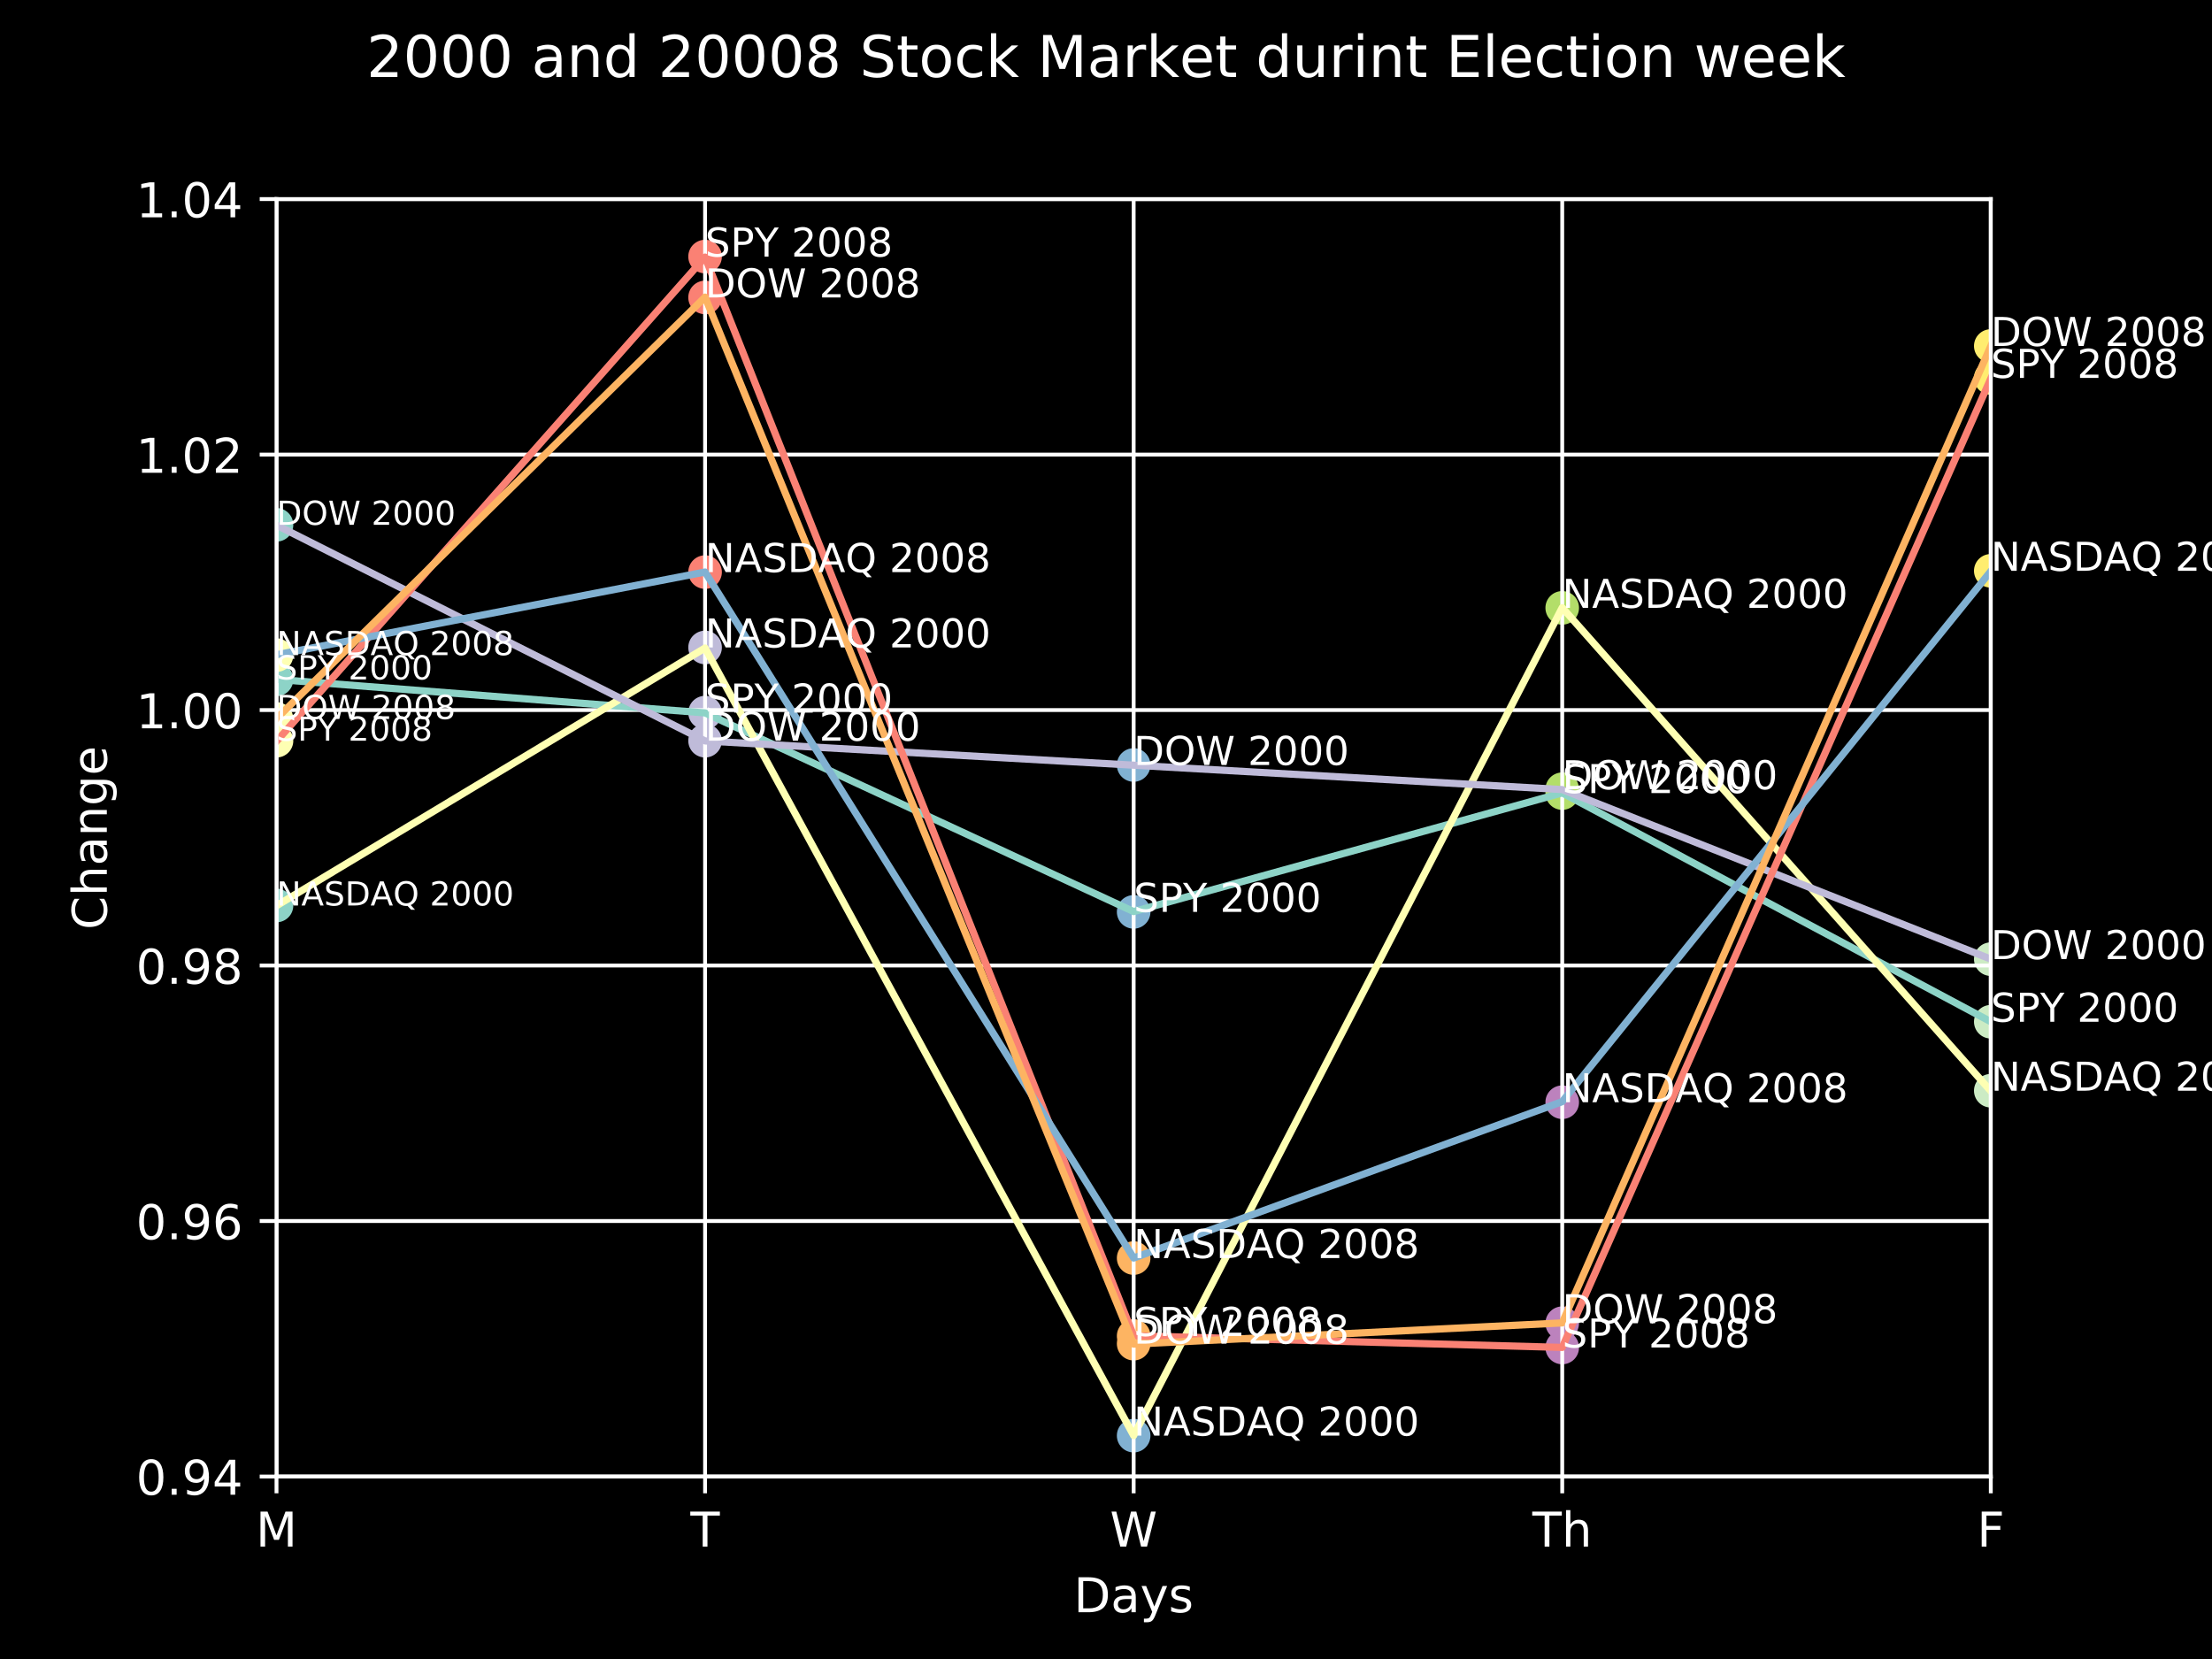 <?xml version="1.0" encoding="utf-8" standalone="no"?>
<!DOCTYPE svg PUBLIC "-//W3C//DTD SVG 1.1//EN"
  "http://www.w3.org/Graphics/SVG/1.1/DTD/svg11.dtd">
<!-- Created with matplotlib (https://matplotlib.org/) -->
<svg height="345.6pt" version="1.1" viewBox="0 0 460.8 345.6" width="460.8pt" xmlns="http://www.w3.org/2000/svg" xmlns:xlink="http://www.w3.org/1999/xlink">
 <defs>
  <style type="text/css">
*{stroke-linecap:butt;stroke-linejoin:round;}
  </style>
 </defs>
 <g id="figure_1">
  <g id="patch_1">
   <path d="M 0 345.6 
L 460.8 345.6 
L 460.8 0 
L 0 0 
z
"/>
  </g>
  <g id="axes_1">
   <g id="patch_2">
    <path d="M 57.6 307.584 
L 414.72 307.584 
L 414.72 41.472 
L 57.6 41.472 
z
"/>
   </g>
   <g id="PathCollection_1">
    <defs>
     <path d="M 0 3 
C 0.796 3 1.559 2.684 2.121 2.121 
C 2.684 1.559 3 0.796 3 0 
C 3 -0.796 2.684 -1.559 2.121 -2.121 
C 1.559 -2.684 0.796 -3 0 -3 
C -0.796 -3 -1.559 -2.684 -2.121 -2.121 
C -2.684 -1.559 -3 -0.796 -3 0 
C -3 0.796 -2.684 1.559 -2.121 2.121 
C -1.559 2.684 -0.796 3 0 3 
z
" id="m9150bde262" style="stroke:#8dd3c7;"/>
    </defs>
    <g clip-path="url(#p2332b9693e)">
     <use style="fill:#8dd3c7;stroke:#8dd3c7;" x="57.6" xlink:href="#m9150bde262" y="141.53"/>
     <use style="fill:#8dd3c7;stroke:#8dd3c7;" x="57.6" xlink:href="#m9150bde262" y="188.632"/>
     <use style="fill:#8dd3c7;stroke:#8dd3c7;" x="57.6" xlink:href="#m9150bde262" y="109.331"/>
    </g>
   </g>
   <g id="PathCollection_2">
    <defs>
     <path d="M 0 3 
C 0.796 3 1.559 2.684 2.121 2.121 
C 2.684 1.559 3 0.796 3 0 
C 3 -0.796 2.684 -1.559 2.121 -2.121 
C 1.559 -2.684 0.796 -3 0 -3 
C -0.796 -3 -1.559 -2.684 -2.121 -2.121 
C -2.684 -1.559 -3 -0.796 -3 0 
C -3 0.796 -2.684 1.559 -2.121 2.121 
C -1.559 2.684 -0.796 3 0 3 
z
" id="m319f3bb91d" style="stroke:#feffb3;"/>
    </defs>
    <g clip-path="url(#p2332b9693e)">
     <use style="fill:#feffb3;stroke:#feffb3;" x="57.6" xlink:href="#m319f3bb91d" y="154.303"/>
     <use style="fill:#feffb3;stroke:#feffb3;" x="57.6" xlink:href="#m319f3bb91d" y="136.474"/>
     <use style="fill:#feffb3;stroke:#feffb3;" x="57.6" xlink:href="#m319f3bb91d" y="149.78"/>
    </g>
   </g>
   <g id="PathCollection_3">
    <defs>
     <path d="M 0 3 
C 0.796 3 1.559 2.684 2.121 2.121 
C 2.684 1.559 3 0.796 3 0 
C 3 -0.796 2.684 -1.559 2.121 -2.121 
C 1.559 -2.684 0.796 -3 0 -3 
C -0.796 -3 -1.559 -2.684 -2.121 -2.121 
C -2.684 -1.559 -3 -0.796 -3 0 
C -3 0.796 -2.684 1.559 -2.121 2.121 
C -1.559 2.684 -0.796 3 0 3 
z
" id="mdd77538ac6" style="stroke:#bfbbd9;"/>
    </defs>
    <g clip-path="url(#p2332b9693e)">
     <use style="fill:#bfbbd9;stroke:#bfbbd9;" x="146.88" xlink:href="#mdd77538ac6" y="148.449"/>
     <use style="fill:#bfbbd9;stroke:#bfbbd9;" x="146.88" xlink:href="#mdd77538ac6" y="134.877"/>
     <use style="fill:#bfbbd9;stroke:#bfbbd9;" x="146.88" xlink:href="#mdd77538ac6" y="154.303"/>
    </g>
   </g>
   <g id="PathCollection_4">
    <defs>
     <path d="M 0 3 
C 0.796 3 1.559 2.684 2.121 2.121 
C 2.684 1.559 3 0.796 3 0 
C 3 -0.796 2.684 -1.559 2.121 -2.121 
C 1.559 -2.684 0.796 -3 0 -3 
C -0.796 -3 -1.559 -2.684 -2.121 -2.121 
C -2.684 -1.559 -3 -0.796 -3 0 
C -3 0.796 -2.684 1.559 -2.121 2.121 
C -1.559 2.684 -0.796 3 0 3 
z
" id="m942984a0ee" style="stroke:#fa8174;"/>
    </defs>
    <g clip-path="url(#p2332b9693e)">
     <use style="fill:#fa8174;stroke:#fa8174;" x="146.88" xlink:href="#m942984a0ee" y="53.447"/>
     <use style="fill:#fa8174;stroke:#fa8174;" x="146.88" xlink:href="#m942984a0ee" y="119.177"/>
     <use style="fill:#fa8174;stroke:#fa8174;" x="146.88" xlink:href="#m942984a0ee" y="61.963"/>
    </g>
   </g>
   <g id="PathCollection_5">
    <defs>
     <path d="M 0 3 
C 0.796 3 1.559 2.684 2.121 2.121 
C 2.684 1.559 3 0.796 3 0 
C 3 -0.796 2.684 -1.559 2.121 -2.121 
C 1.559 -2.684 0.796 -3 0 -3 
C -0.796 -3 -1.559 -2.684 -2.121 -2.121 
C -2.684 -1.559 -3 -0.796 -3 0 
C -3 0.796 -2.684 1.559 -2.121 2.121 
C -1.559 2.684 -0.796 3 0 3 
z
" id="mbc5606cde0" style="stroke:#81b1d2;"/>
    </defs>
    <g clip-path="url(#p2332b9693e)">
     <use style="fill:#81b1d2;stroke:#81b1d2;" x="236.16" xlink:href="#mbc5606cde0" y="189.962"/>
     <use style="fill:#81b1d2;stroke:#81b1d2;" x="236.16" xlink:href="#mbc5606cde0" y="299.068"/>
     <use style="fill:#81b1d2;stroke:#81b1d2;" x="236.16" xlink:href="#mbc5606cde0" y="159.36"/>
    </g>
   </g>
   <g id="PathCollection_6">
    <defs>
     <path d="M 0 3 
C 0.796 3 1.559 2.684 2.121 2.121 
C 2.684 1.559 3 0.796 3 0 
C 3 -0.796 2.684 -1.559 2.121 -2.121 
C 1.559 -2.684 0.796 -3 0 -3 
C -0.796 -3 -1.559 -2.684 -2.121 -2.121 
C -2.684 -1.559 -3 -0.796 -3 0 
C -3 0.796 -2.684 1.559 -2.121 2.121 
C -1.559 2.684 -0.796 3 0 3 
z
" id="mfad8f09448" style="stroke:#fdb462;"/>
    </defs>
    <g clip-path="url(#p2332b9693e)">
     <use style="fill:#fdb462;stroke:#fdb462;" x="236.16" xlink:href="#mfad8f09448" y="278.312"/>
     <use style="fill:#fdb462;stroke:#fdb462;" x="236.16" xlink:href="#mfad8f09448" y="262.079"/>
     <use style="fill:#fdb462;stroke:#fdb462;" x="236.16" xlink:href="#mfad8f09448" y="279.908"/>
    </g>
   </g>
   <g id="PathCollection_7">
    <defs>
     <path d="M 0 3 
C 0.796 3 1.559 2.684 2.121 2.121 
C 2.684 1.559 3 0.796 3 0 
C 3 -0.796 2.684 -1.559 2.121 -2.121 
C 1.559 -2.684 0.796 -3 0 -3 
C -0.796 -3 -1.559 -2.684 -2.121 -2.121 
C -2.684 -1.559 -3 -0.796 -3 0 
C -3 0.796 -2.684 1.559 -2.121 2.121 
C -1.559 2.684 -0.796 3 0 3 
z
" id="m24d91d99cc" style="stroke:#b3de69;"/>
    </defs>
    <g clip-path="url(#p2332b9693e)">
     <use style="fill:#b3de69;stroke:#b3de69;" x="325.44" xlink:href="#m24d91d99cc" y="165.214"/>
     <use style="fill:#b3de69;stroke:#b3de69;" x="325.44" xlink:href="#m24d91d99cc" y="126.628"/>
     <use style="fill:#b3de69;stroke:#b3de69;" x="325.44" xlink:href="#m24d91d99cc" y="164.416"/>
    </g>
   </g>
   <g id="PathCollection_8">
    <defs>
     <path d="M 0 3 
C 0.796 3 1.559 2.684 2.121 2.121 
C 2.684 1.559 3 0.796 3 0 
C 3 -0.796 2.684 -1.559 2.121 -2.121 
C 1.559 -2.684 0.796 -3 0 -3 
C -0.796 -3 -1.559 -2.684 -2.121 -2.121 
C -2.684 -1.559 -3 -0.796 -3 0 
C -3 0.796 -2.684 1.559 -2.121 2.121 
C -1.559 2.684 -0.796 3 0 3 
z
" id="me3959edfc6" style="stroke:#bc82bd;"/>
    </defs>
    <g clip-path="url(#p2332b9693e)">
     <use style="fill:#bc82bd;stroke:#bc82bd;" x="325.44" xlink:href="#me3959edfc6" y="280.707"/>
     <use style="fill:#bc82bd;stroke:#bc82bd;" x="325.44" xlink:href="#me3959edfc6" y="229.613"/>
     <use style="fill:#bc82bd;stroke:#bc82bd;" x="325.44" xlink:href="#me3959edfc6" y="275.651"/>
    </g>
   </g>
   <g id="PathCollection_9">
    <defs>
     <path d="M 0 3 
C 0.796 3 1.559 2.684 2.121 2.121 
C 2.684 1.559 3 0.796 3 0 
C 3 -0.796 2.684 -1.559 2.121 -2.121 
C 1.559 -2.684 0.796 -3 0 -3 
C -0.796 -3 -1.559 -2.684 -2.121 -2.121 
C -2.684 -1.559 -3 -0.796 -3 0 
C -3 0.796 -2.684 1.559 -2.121 2.121 
C -1.559 2.684 -0.796 3 0 3 
z
" id="m81baf96f21" style="stroke:#ccebc4;"/>
    </defs>
    <g clip-path="url(#p2332b9693e)">
     <use style="fill:#ccebc4;stroke:#ccebc4;" x="414.72" xlink:href="#m81baf96f21" y="212.848"/>
     <use style="fill:#ccebc4;stroke:#ccebc4;" x="414.72" xlink:href="#m81baf96f21" y="227.218"/>
     <use style="fill:#ccebc4;stroke:#ccebc4;" x="414.72" xlink:href="#m81baf96f21" y="199.809"/>
    </g>
   </g>
   <g id="PathCollection_10">
    <defs>
     <path d="M 0 3 
C 0.796 3 1.559 2.684 2.121 2.121 
C 2.684 1.559 3 0.796 3 0 
C 3 -0.796 2.684 -1.559 2.121 -2.121 
C 1.559 -2.684 0.796 -3 0 -3 
C -0.796 -3 -1.559 -2.684 -2.121 -2.121 
C -2.684 -1.559 -3 -0.796 -3 0 
C -3 0.796 -2.684 1.559 -2.121 2.121 
C -1.559 2.684 -0.796 3 0 3 
z
" id="mcd83ae7dd7" style="stroke:#ffed6f;"/>
    </defs>
    <g clip-path="url(#p2332b9693e)">
     <use style="fill:#ffed6f;stroke:#ffed6f;" x="414.72" xlink:href="#mcd83ae7dd7" y="78.728"/>
     <use style="fill:#ffed6f;stroke:#ffed6f;" x="414.72" xlink:href="#mcd83ae7dd7" y="118.911"/>
     <use style="fill:#ffed6f;stroke:#ffed6f;" x="414.72" xlink:href="#mcd83ae7dd7" y="72.075"/>
    </g>
   </g>
   <g id="matplotlib.axis_1">
    <g id="xtick_1">
     <g id="line2d_1">
      <path clip-path="url(#p2332b9693e)" d="M 57.6 307.584 
L 57.6 41.472 
" style="fill:none;stroke:#ffffff;stroke-linecap:square;stroke-width:0.8;"/>
     </g>
     <g id="line2d_2">
      <defs>
       <path d="M 0 0 
L 0 3.5 
" id="m62880d1b5e" style="stroke:#ffffff;stroke-width:0.8;"/>
      </defs>
      <g>
       <use style="fill:#ffffff;stroke:#ffffff;stroke-width:0.8;" x="57.6" xlink:href="#m62880d1b5e" y="307.584"/>
      </g>
     </g>
     <g id="text_1">
      <!-- M -->
      <defs>
       <path d="M 9.812 72.906 
L 24.516 72.906 
L 43.109 23.297 
L 61.812 72.906 
L 76.516 72.906 
L 76.516 0 
L 66.891 0 
L 66.891 64.016 
L 48.094 14.016 
L 38.188 14.016 
L 19.391 64.016 
L 19.391 0 
L 9.812 0 
z
" id="DejaVuSans-77"/>
      </defs>
      <g style="fill:#ffffff;" transform="translate(53.286 322.182)scale(0.1 -0.1)">
       <use xlink:href="#DejaVuSans-77"/>
      </g>
     </g>
    </g>
    <g id="xtick_2">
     <g id="line2d_3">
      <path clip-path="url(#p2332b9693e)" d="M 146.88 307.584 
L 146.88 41.472 
" style="fill:none;stroke:#ffffff;stroke-linecap:square;stroke-width:0.8;"/>
     </g>
     <g id="line2d_4">
      <g>
       <use style="fill:#ffffff;stroke:#ffffff;stroke-width:0.8;" x="146.88" xlink:href="#m62880d1b5e" y="307.584"/>
      </g>
     </g>
     <g id="text_2">
      <!-- T -->
      <defs>
       <path d="M -0.297 72.906 
L 61.375 72.906 
L 61.375 64.594 
L 35.5 64.594 
L 35.5 0 
L 25.594 0 
L 25.594 64.594 
L -0.297 64.594 
z
" id="DejaVuSans-84"/>
      </defs>
      <g style="fill:#ffffff;" transform="translate(143.826 322.182)scale(0.1 -0.1)">
       <use xlink:href="#DejaVuSans-84"/>
      </g>
     </g>
    </g>
    <g id="xtick_3">
     <g id="line2d_5">
      <path clip-path="url(#p2332b9693e)" d="M 236.16 307.584 
L 236.16 41.472 
" style="fill:none;stroke:#ffffff;stroke-linecap:square;stroke-width:0.8;"/>
     </g>
     <g id="line2d_6">
      <g>
       <use style="fill:#ffffff;stroke:#ffffff;stroke-width:0.8;" x="236.16" xlink:href="#m62880d1b5e" y="307.584"/>
      </g>
     </g>
     <g id="text_3">
      <!-- W -->
      <defs>
       <path d="M 3.328 72.906 
L 13.281 72.906 
L 28.609 11.281 
L 43.891 72.906 
L 54.984 72.906 
L 70.312 11.281 
L 85.594 72.906 
L 95.609 72.906 
L 77.297 0 
L 64.891 0 
L 49.516 63.281 
L 33.984 0 
L 21.578 0 
z
" id="DejaVuSans-87"/>
      </defs>
      <g style="fill:#ffffff;" transform="translate(231.216 322.182)scale(0.1 -0.1)">
       <use xlink:href="#DejaVuSans-87"/>
      </g>
     </g>
    </g>
    <g id="xtick_4">
     <g id="line2d_7">
      <path clip-path="url(#p2332b9693e)" d="M 325.44 307.584 
L 325.44 41.472 
" style="fill:none;stroke:#ffffff;stroke-linecap:square;stroke-width:0.8;"/>
     </g>
     <g id="line2d_8">
      <g>
       <use style="fill:#ffffff;stroke:#ffffff;stroke-width:0.8;" x="325.44" xlink:href="#m62880d1b5e" y="307.584"/>
      </g>
     </g>
     <g id="text_4">
      <!-- Th -->
      <defs>
       <path d="M 54.891 33.016 
L 54.891 0 
L 45.906 0 
L 45.906 32.719 
Q 45.906 40.484 42.875 44.328 
Q 39.844 48.188 33.797 48.188 
Q 26.516 48.188 22.312 43.547 
Q 18.109 38.922 18.109 30.906 
L 18.109 0 
L 9.078 0 
L 9.078 75.984 
L 18.109 75.984 
L 18.109 46.188 
Q 21.344 51.125 25.703 53.562 
Q 30.078 56 35.797 56 
Q 45.219 56 50.047 50.172 
Q 54.891 44.344 54.891 33.016 
z
" id="DejaVuSans-104"/>
      </defs>
      <g style="fill:#ffffff;" transform="translate(319.217 322.182)scale(0.1 -0.1)">
       <use xlink:href="#DejaVuSans-84"/>
       <use x="61.084" xlink:href="#DejaVuSans-104"/>
      </g>
     </g>
    </g>
    <g id="xtick_5">
     <g id="line2d_9">
      <path clip-path="url(#p2332b9693e)" d="M 414.72 307.584 
L 414.72 41.472 
" style="fill:none;stroke:#ffffff;stroke-linecap:square;stroke-width:0.8;"/>
     </g>
     <g id="line2d_10">
      <g>
       <use style="fill:#ffffff;stroke:#ffffff;stroke-width:0.8;" x="414.72" xlink:href="#m62880d1b5e" y="307.584"/>
      </g>
     </g>
     <g id="text_5">
      <!-- F -->
      <defs>
       <path d="M 9.812 72.906 
L 51.703 72.906 
L 51.703 64.594 
L 19.672 64.594 
L 19.672 43.109 
L 48.578 43.109 
L 48.578 34.812 
L 19.672 34.812 
L 19.672 0 
L 9.812 0 
z
" id="DejaVuSans-70"/>
      </defs>
      <g style="fill:#ffffff;" transform="translate(411.844 322.182)scale(0.1 -0.1)">
       <use xlink:href="#DejaVuSans-70"/>
      </g>
     </g>
    </g>
    <g id="text_6">
     <!-- Days -->
     <defs>
      <path d="M 19.672 64.797 
L 19.672 8.109 
L 31.594 8.109 
Q 46.688 8.109 53.688 14.938 
Q 60.688 21.781 60.688 36.531 
Q 60.688 51.172 53.688 57.984 
Q 46.688 64.797 31.594 64.797 
z
M 9.812 72.906 
L 30.078 72.906 
Q 51.266 72.906 61.172 64.094 
Q 71.094 55.281 71.094 36.531 
Q 71.094 17.672 61.125 8.828 
Q 51.172 0 30.078 0 
L 9.812 0 
z
" id="DejaVuSans-68"/>
      <path d="M 34.281 27.484 
Q 23.391 27.484 19.188 25 
Q 14.984 22.516 14.984 16.5 
Q 14.984 11.719 18.141 8.906 
Q 21.297 6.109 26.703 6.109 
Q 34.188 6.109 38.703 11.406 
Q 43.219 16.703 43.219 25.484 
L 43.219 27.484 
z
M 52.203 31.203 
L 52.203 0 
L 43.219 0 
L 43.219 8.297 
Q 40.141 3.328 35.547 0.953 
Q 30.953 -1.422 24.312 -1.422 
Q 15.922 -1.422 10.953 3.297 
Q 6 8.016 6 15.922 
Q 6 25.141 12.172 29.828 
Q 18.359 34.516 30.609 34.516 
L 43.219 34.516 
L 43.219 35.406 
Q 43.219 41.609 39.141 45 
Q 35.062 48.391 27.688 48.391 
Q 23 48.391 18.547 47.266 
Q 14.109 46.141 10.016 43.891 
L 10.016 52.203 
Q 14.938 54.109 19.578 55.047 
Q 24.219 56 28.609 56 
Q 40.484 56 46.344 49.844 
Q 52.203 43.703 52.203 31.203 
z
" id="DejaVuSans-97"/>
      <path d="M 32.172 -5.078 
Q 28.375 -14.844 24.75 -17.812 
Q 21.141 -20.797 15.094 -20.797 
L 7.906 -20.797 
L 7.906 -13.281 
L 13.188 -13.281 
Q 16.891 -13.281 18.938 -11.516 
Q 21 -9.766 23.484 -3.219 
L 25.094 0.875 
L 2.984 54.688 
L 12.5 54.688 
L 29.594 11.922 
L 46.688 54.688 
L 56.203 54.688 
z
" id="DejaVuSans-121"/>
      <path d="M 44.281 53.078 
L 44.281 44.578 
Q 40.484 46.531 36.375 47.5 
Q 32.281 48.484 27.875 48.484 
Q 21.188 48.484 17.844 46.438 
Q 14.5 44.391 14.5 40.281 
Q 14.5 37.156 16.891 35.375 
Q 19.281 33.594 26.516 31.984 
L 29.594 31.297 
Q 39.156 29.25 43.188 25.516 
Q 47.219 21.781 47.219 15.094 
Q 47.219 7.469 41.188 3.016 
Q 35.156 -1.422 24.609 -1.422 
Q 20.219 -1.422 15.453 -0.562 
Q 10.688 0.297 5.422 2 
L 5.422 11.281 
Q 10.406 8.688 15.234 7.391 
Q 20.062 6.109 24.812 6.109 
Q 31.156 6.109 34.562 8.281 
Q 37.984 10.453 37.984 14.406 
Q 37.984 18.062 35.516 20.016 
Q 33.062 21.969 24.703 23.781 
L 21.578 24.516 
Q 13.234 26.266 9.516 29.906 
Q 5.812 33.547 5.812 39.891 
Q 5.812 47.609 11.281 51.797 
Q 16.75 56 26.812 56 
Q 31.781 56 36.172 55.266 
Q 40.578 54.547 44.281 53.078 
z
" id="DejaVuSans-115"/>
     </defs>
     <g style="fill:#ffffff;" transform="translate(223.682 335.861)scale(0.1 -0.1)">
      <use xlink:href="#DejaVuSans-68"/>
      <use x="77.002" xlink:href="#DejaVuSans-97"/>
      <use x="138.281" xlink:href="#DejaVuSans-121"/>
      <use x="197.461" xlink:href="#DejaVuSans-115"/>
     </g>
    </g>
   </g>
   <g id="matplotlib.axis_2">
    <g id="ytick_1">
     <g id="line2d_11">
      <path clip-path="url(#p2332b9693e)" d="M 57.6 307.584 
L 414.72 307.584 
" style="fill:none;stroke:#ffffff;stroke-linecap:square;stroke-width:0.8;"/>
     </g>
     <g id="line2d_12">
      <defs>
       <path d="M 0 0 
L -3.5 0 
" id="m322d0d73d4" style="stroke:#ffffff;stroke-width:0.8;"/>
      </defs>
      <g>
       <use style="fill:#ffffff;stroke:#ffffff;stroke-width:0.8;" x="57.6" xlink:href="#m322d0d73d4" y="307.584"/>
      </g>
     </g>
     <g id="text_7">
      <!-- 0.94 -->
      <defs>
       <path d="M 31.781 66.406 
Q 24.172 66.406 20.328 58.906 
Q 16.5 51.422 16.5 36.375 
Q 16.5 21.391 20.328 13.891 
Q 24.172 6.391 31.781 6.391 
Q 39.453 6.391 43.281 13.891 
Q 47.125 21.391 47.125 36.375 
Q 47.125 51.422 43.281 58.906 
Q 39.453 66.406 31.781 66.406 
z
M 31.781 74.219 
Q 44.047 74.219 50.516 64.516 
Q 56.984 54.828 56.984 36.375 
Q 56.984 17.969 50.516 8.266 
Q 44.047 -1.422 31.781 -1.422 
Q 19.531 -1.422 13.062 8.266 
Q 6.594 17.969 6.594 36.375 
Q 6.594 54.828 13.062 64.516 
Q 19.531 74.219 31.781 74.219 
z
" id="DejaVuSans-48"/>
       <path d="M 10.688 12.406 
L 21 12.406 
L 21 0 
L 10.688 0 
z
" id="DejaVuSans-46"/>
       <path d="M 10.984 1.516 
L 10.984 10.5 
Q 14.703 8.734 18.5 7.812 
Q 22.312 6.891 25.984 6.891 
Q 35.75 6.891 40.891 13.453 
Q 46.047 20.016 46.781 33.406 
Q 43.953 29.203 39.594 26.953 
Q 35.25 24.703 29.984 24.703 
Q 19.047 24.703 12.672 31.312 
Q 6.297 37.938 6.297 49.422 
Q 6.297 60.641 12.938 67.422 
Q 19.578 74.219 30.609 74.219 
Q 43.266 74.219 49.922 64.516 
Q 56.594 54.828 56.594 36.375 
Q 56.594 19.141 48.406 8.859 
Q 40.234 -1.422 26.422 -1.422 
Q 22.703 -1.422 18.891 -0.688 
Q 15.094 0.047 10.984 1.516 
z
M 30.609 32.422 
Q 37.25 32.422 41.125 36.953 
Q 45.016 41.5 45.016 49.422 
Q 45.016 57.281 41.125 61.844 
Q 37.25 66.406 30.609 66.406 
Q 23.969 66.406 20.094 61.844 
Q 16.219 57.281 16.219 49.422 
Q 16.219 41.5 20.094 36.953 
Q 23.969 32.422 30.609 32.422 
z
" id="DejaVuSans-57"/>
       <path d="M 37.797 64.312 
L 12.891 25.391 
L 37.797 25.391 
z
M 35.203 72.906 
L 47.609 72.906 
L 47.609 25.391 
L 58.016 25.391 
L 58.016 17.188 
L 47.609 17.188 
L 47.609 0 
L 37.797 0 
L 37.797 17.188 
L 4.891 17.188 
L 4.891 26.703 
z
" id="DejaVuSans-52"/>
      </defs>
      <g style="fill:#ffffff;" transform="translate(28.334 311.383)scale(0.1 -0.1)">
       <use xlink:href="#DejaVuSans-48"/>
       <use x="63.623" xlink:href="#DejaVuSans-46"/>
       <use x="95.41" xlink:href="#DejaVuSans-57"/>
       <use x="159.033" xlink:href="#DejaVuSans-52"/>
      </g>
     </g>
    </g>
    <g id="ytick_2">
     <g id="line2d_13">
      <path clip-path="url(#p2332b9693e)" d="M 57.6 254.362 
L 414.72 254.362 
" style="fill:none;stroke:#ffffff;stroke-linecap:square;stroke-width:0.8;"/>
     </g>
     <g id="line2d_14">
      <g>
       <use style="fill:#ffffff;stroke:#ffffff;stroke-width:0.8;" x="57.6" xlink:href="#m322d0d73d4" y="254.362"/>
      </g>
     </g>
     <g id="text_8">
      <!-- 0.96 -->
      <defs>
       <path d="M 33.016 40.375 
Q 26.375 40.375 22.484 35.828 
Q 18.609 31.297 18.609 23.391 
Q 18.609 15.531 22.484 10.953 
Q 26.375 6.391 33.016 6.391 
Q 39.656 6.391 43.531 10.953 
Q 47.406 15.531 47.406 23.391 
Q 47.406 31.297 43.531 35.828 
Q 39.656 40.375 33.016 40.375 
z
M 52.594 71.297 
L 52.594 62.312 
Q 48.875 64.062 45.094 64.984 
Q 41.312 65.922 37.594 65.922 
Q 27.828 65.922 22.672 59.328 
Q 17.531 52.734 16.797 39.406 
Q 19.672 43.656 24.016 45.922 
Q 28.375 48.188 33.594 48.188 
Q 44.578 48.188 50.953 41.516 
Q 57.328 34.859 57.328 23.391 
Q 57.328 12.156 50.688 5.359 
Q 44.047 -1.422 33.016 -1.422 
Q 20.359 -1.422 13.672 8.266 
Q 6.984 17.969 6.984 36.375 
Q 6.984 53.656 15.188 63.938 
Q 23.391 74.219 37.203 74.219 
Q 40.922 74.219 44.703 73.484 
Q 48.484 72.75 52.594 71.297 
z
" id="DejaVuSans-54"/>
      </defs>
      <g style="fill:#ffffff;" transform="translate(28.334 258.161)scale(0.1 -0.1)">
       <use xlink:href="#DejaVuSans-48"/>
       <use x="63.623" xlink:href="#DejaVuSans-46"/>
       <use x="95.41" xlink:href="#DejaVuSans-57"/>
       <use x="159.033" xlink:href="#DejaVuSans-54"/>
      </g>
     </g>
    </g>
    <g id="ytick_3">
     <g id="line2d_15">
      <path clip-path="url(#p2332b9693e)" d="M 57.6 201.139 
L 414.72 201.139 
" style="fill:none;stroke:#ffffff;stroke-linecap:square;stroke-width:0.8;"/>
     </g>
     <g id="line2d_16">
      <g>
       <use style="fill:#ffffff;stroke:#ffffff;stroke-width:0.8;" x="57.6" xlink:href="#m322d0d73d4" y="201.139"/>
      </g>
     </g>
     <g id="text_9">
      <!-- 0.98 -->
      <defs>
       <path d="M 31.781 34.625 
Q 24.75 34.625 20.719 30.859 
Q 16.703 27.094 16.703 20.516 
Q 16.703 13.922 20.719 10.156 
Q 24.75 6.391 31.781 6.391 
Q 38.812 6.391 42.859 10.172 
Q 46.922 13.969 46.922 20.516 
Q 46.922 27.094 42.891 30.859 
Q 38.875 34.625 31.781 34.625 
z
M 21.922 38.812 
Q 15.578 40.375 12.031 44.719 
Q 8.5 49.078 8.5 55.328 
Q 8.5 64.062 14.719 69.141 
Q 20.953 74.219 31.781 74.219 
Q 42.672 74.219 48.875 69.141 
Q 55.078 64.062 55.078 55.328 
Q 55.078 49.078 51.531 44.719 
Q 48 40.375 41.703 38.812 
Q 48.828 37.156 52.797 32.312 
Q 56.781 27.484 56.781 20.516 
Q 56.781 9.906 50.312 4.234 
Q 43.844 -1.422 31.781 -1.422 
Q 19.734 -1.422 13.25 4.234 
Q 6.781 9.906 6.781 20.516 
Q 6.781 27.484 10.781 32.312 
Q 14.797 37.156 21.922 38.812 
z
M 18.312 54.391 
Q 18.312 48.734 21.844 45.562 
Q 25.391 42.391 31.781 42.391 
Q 38.141 42.391 41.719 45.562 
Q 45.312 48.734 45.312 54.391 
Q 45.312 60.062 41.719 63.234 
Q 38.141 66.406 31.781 66.406 
Q 25.391 66.406 21.844 63.234 
Q 18.312 60.062 18.312 54.391 
z
" id="DejaVuSans-56"/>
      </defs>
      <g style="fill:#ffffff;" transform="translate(28.334 204.938)scale(0.1 -0.1)">
       <use xlink:href="#DejaVuSans-48"/>
       <use x="63.623" xlink:href="#DejaVuSans-46"/>
       <use x="95.41" xlink:href="#DejaVuSans-57"/>
       <use x="159.033" xlink:href="#DejaVuSans-56"/>
      </g>
     </g>
    </g>
    <g id="ytick_4">
     <g id="line2d_17">
      <path clip-path="url(#p2332b9693e)" d="M 57.6 147.917 
L 414.72 147.917 
" style="fill:none;stroke:#ffffff;stroke-linecap:square;stroke-width:0.8;"/>
     </g>
     <g id="line2d_18">
      <g>
       <use style="fill:#ffffff;stroke:#ffffff;stroke-width:0.8;" x="57.6" xlink:href="#m322d0d73d4" y="147.917"/>
      </g>
     </g>
     <g id="text_10">
      <!-- 1.00 -->
      <defs>
       <path d="M 12.406 8.297 
L 28.516 8.297 
L 28.516 63.922 
L 10.984 60.406 
L 10.984 69.391 
L 28.422 72.906 
L 38.281 72.906 
L 38.281 8.297 
L 54.391 8.297 
L 54.391 0 
L 12.406 0 
z
" id="DejaVuSans-49"/>
      </defs>
      <g style="fill:#ffffff;" transform="translate(28.334 151.716)scale(0.1 -0.1)">
       <use xlink:href="#DejaVuSans-49"/>
       <use x="63.623" xlink:href="#DejaVuSans-46"/>
       <use x="95.41" xlink:href="#DejaVuSans-48"/>
       <use x="159.033" xlink:href="#DejaVuSans-48"/>
      </g>
     </g>
    </g>
    <g id="ytick_5">
     <g id="line2d_19">
      <path clip-path="url(#p2332b9693e)" d="M 57.6 94.694 
L 414.72 94.694 
" style="fill:none;stroke:#ffffff;stroke-linecap:square;stroke-width:0.8;"/>
     </g>
     <g id="line2d_20">
      <g>
       <use style="fill:#ffffff;stroke:#ffffff;stroke-width:0.8;" x="57.6" xlink:href="#m322d0d73d4" y="94.694"/>
      </g>
     </g>
     <g id="text_11">
      <!-- 1.02 -->
      <defs>
       <path d="M 19.188 8.297 
L 53.609 8.297 
L 53.609 0 
L 7.328 0 
L 7.328 8.297 
Q 12.938 14.109 22.625 23.891 
Q 32.328 33.688 34.812 36.531 
Q 39.547 41.844 41.422 45.531 
Q 43.312 49.219 43.312 52.781 
Q 43.312 58.594 39.234 62.25 
Q 35.156 65.922 28.609 65.922 
Q 23.969 65.922 18.812 64.312 
Q 13.672 62.703 7.812 59.422 
L 7.812 69.391 
Q 13.766 71.781 18.938 73 
Q 24.125 74.219 28.422 74.219 
Q 39.75 74.219 46.484 68.547 
Q 53.219 62.891 53.219 53.422 
Q 53.219 48.922 51.531 44.891 
Q 49.859 40.875 45.406 35.406 
Q 44.188 33.984 37.641 27.219 
Q 31.109 20.453 19.188 8.297 
z
" id="DejaVuSans-50"/>
      </defs>
      <g style="fill:#ffffff;" transform="translate(28.334 98.494)scale(0.1 -0.1)">
       <use xlink:href="#DejaVuSans-49"/>
       <use x="63.623" xlink:href="#DejaVuSans-46"/>
       <use x="95.41" xlink:href="#DejaVuSans-48"/>
       <use x="159.033" xlink:href="#DejaVuSans-50"/>
      </g>
     </g>
    </g>
    <g id="ytick_6">
     <g id="line2d_21">
      <path clip-path="url(#p2332b9693e)" d="M 57.6 41.472 
L 414.72 41.472 
" style="fill:none;stroke:#ffffff;stroke-linecap:square;stroke-width:0.8;"/>
     </g>
     <g id="line2d_22">
      <g>
       <use style="fill:#ffffff;stroke:#ffffff;stroke-width:0.8;" x="57.6" xlink:href="#m322d0d73d4" y="41.472"/>
      </g>
     </g>
     <g id="text_12">
      <!-- 1.04 -->
      <g style="fill:#ffffff;" transform="translate(28.334 45.271)scale(0.1 -0.1)">
       <use xlink:href="#DejaVuSans-49"/>
       <use x="63.623" xlink:href="#DejaVuSans-46"/>
       <use x="95.41" xlink:href="#DejaVuSans-48"/>
       <use x="159.033" xlink:href="#DejaVuSans-52"/>
      </g>
     </g>
    </g>
    <g id="text_13">
     <!-- Change -->
     <defs>
      <path d="M 64.406 67.281 
L 64.406 56.891 
Q 59.422 61.531 53.781 63.812 
Q 48.141 66.109 41.797 66.109 
Q 29.297 66.109 22.656 58.469 
Q 16.016 50.828 16.016 36.375 
Q 16.016 21.969 22.656 14.328 
Q 29.297 6.688 41.797 6.688 
Q 48.141 6.688 53.781 8.984 
Q 59.422 11.281 64.406 15.922 
L 64.406 5.609 
Q 59.234 2.094 53.438 0.328 
Q 47.656 -1.422 41.219 -1.422 
Q 24.656 -1.422 15.125 8.703 
Q 5.609 18.844 5.609 36.375 
Q 5.609 53.953 15.125 64.078 
Q 24.656 74.219 41.219 74.219 
Q 47.75 74.219 53.531 72.484 
Q 59.328 70.75 64.406 67.281 
z
" id="DejaVuSans-67"/>
      <path d="M 54.891 33.016 
L 54.891 0 
L 45.906 0 
L 45.906 32.719 
Q 45.906 40.484 42.875 44.328 
Q 39.844 48.188 33.797 48.188 
Q 26.516 48.188 22.312 43.547 
Q 18.109 38.922 18.109 30.906 
L 18.109 0 
L 9.078 0 
L 9.078 54.688 
L 18.109 54.688 
L 18.109 46.188 
Q 21.344 51.125 25.703 53.562 
Q 30.078 56 35.797 56 
Q 45.219 56 50.047 50.172 
Q 54.891 44.344 54.891 33.016 
z
" id="DejaVuSans-110"/>
      <path d="M 45.406 27.984 
Q 45.406 37.75 41.375 43.109 
Q 37.359 48.484 30.078 48.484 
Q 22.859 48.484 18.828 43.109 
Q 14.797 37.75 14.797 27.984 
Q 14.797 18.266 18.828 12.891 
Q 22.859 7.516 30.078 7.516 
Q 37.359 7.516 41.375 12.891 
Q 45.406 18.266 45.406 27.984 
z
M 54.391 6.781 
Q 54.391 -7.172 48.188 -13.984 
Q 42 -20.797 29.203 -20.797 
Q 24.469 -20.797 20.266 -20.094 
Q 16.062 -19.391 12.109 -17.922 
L 12.109 -9.188 
Q 16.062 -11.328 19.922 -12.344 
Q 23.781 -13.375 27.781 -13.375 
Q 36.625 -13.375 41.016 -8.766 
Q 45.406 -4.156 45.406 5.172 
L 45.406 9.625 
Q 42.625 4.781 38.281 2.391 
Q 33.938 0 27.875 0 
Q 17.828 0 11.672 7.656 
Q 5.516 15.328 5.516 27.984 
Q 5.516 40.672 11.672 48.328 
Q 17.828 56 27.875 56 
Q 33.938 56 38.281 53.609 
Q 42.625 51.219 45.406 46.391 
L 45.406 54.688 
L 54.391 54.688 
z
" id="DejaVuSans-103"/>
      <path d="M 56.203 29.594 
L 56.203 25.203 
L 14.891 25.203 
Q 15.484 15.922 20.484 11.062 
Q 25.484 6.203 34.422 6.203 
Q 39.594 6.203 44.453 7.469 
Q 49.312 8.734 54.109 11.281 
L 54.109 2.781 
Q 49.266 0.734 44.188 -0.344 
Q 39.109 -1.422 33.891 -1.422 
Q 20.797 -1.422 13.156 6.188 
Q 5.516 13.812 5.516 26.812 
Q 5.516 40.234 12.766 48.109 
Q 20.016 56 32.328 56 
Q 43.359 56 49.781 48.891 
Q 56.203 41.797 56.203 29.594 
z
M 47.219 32.234 
Q 47.125 39.594 43.094 43.984 
Q 39.062 48.391 32.422 48.391 
Q 24.906 48.391 20.391 44.141 
Q 15.875 39.891 15.188 32.172 
z
" id="DejaVuSans-101"/>
     </defs>
     <g style="fill:#ffffff;" transform="translate(22.255 193.672)rotate(-90)scale(0.1 -0.1)">
      <use xlink:href="#DejaVuSans-67"/>
      <use x="69.824" xlink:href="#DejaVuSans-104"/>
      <use x="133.203" xlink:href="#DejaVuSans-97"/>
      <use x="194.482" xlink:href="#DejaVuSans-110"/>
      <use x="257.861" xlink:href="#DejaVuSans-103"/>
      <use x="321.338" xlink:href="#DejaVuSans-101"/>
     </g>
    </g>
   </g>
   <g id="line2d_23">
    <path clip-path="url(#p2332b9693e)" d="M 57.6 141.528 
L 146.88 148.511 
L 236.16 189.9 
L 325.44 165.176 
L 414.72 212.842 
" style="fill:none;stroke:#8dd3c7;stroke-linecap:square;stroke-width:1.5;"/>
   </g>
   <g id="line2d_24">
    <path clip-path="url(#p2332b9693e)" d="M 57.6 188.677 
L 146.88 134.992 
L 236.16 299.05 
L 325.44 126.585 
L 414.72 227.287 
" style="fill:none;stroke:#feffb3;stroke-linecap:square;stroke-width:1.5;"/>
   </g>
   <g id="line2d_25">
    <path clip-path="url(#p2332b9693e)" d="M 57.6 109.401 
L 146.88 154.35 
L 236.16 159.403 
L 325.44 164.481 
L 414.72 199.799 
" style="fill:none;stroke:#bfbbd9;stroke-linecap:square;stroke-width:1.5;"/>
   </g>
   <g id="line2d_26">
    <path clip-path="url(#p2332b9693e)" d="M 57.6 154.428 
L 146.88 53.561 
L 236.16 278.258 
L 325.44 280.693 
L 414.72 78.855 
" style="fill:none;stroke:#fa8174;stroke-linecap:square;stroke-width:1.5;"/>
   </g>
   <g id="line2d_27">
    <path clip-path="url(#p2332b9693e)" d="M 57.6 136.399 
L 146.88 119.161 
L 236.16 262.07 
L 325.44 229.487 
L 414.72 118.998 
" style="fill:none;stroke:#81b1d2;stroke-linecap:square;stroke-width:1.5;"/>
   </g>
   <g id="line2d_28">
    <path clip-path="url(#p2332b9693e)" d="M 57.6 149.689 
L 146.88 61.897 
L 236.16 280.004 
L 325.44 275.589 
L 414.72 72.092 
" style="fill:none;stroke:#fdb462;stroke-linecap:square;stroke-width:1.5;"/>
   </g>
   <g id="patch_3">
    <path d="M 57.6 307.584 
L 57.6 41.472 
" style="fill:none;stroke:#ffffff;stroke-linecap:square;stroke-linejoin:miter;stroke-width:0.8;"/>
   </g>
   <g id="patch_4">
    <path d="M 414.72 307.584 
L 414.72 41.472 
" style="fill:none;stroke:#ffffff;stroke-linecap:square;stroke-linejoin:miter;stroke-width:0.8;"/>
   </g>
   <g id="patch_5">
    <path d="M 57.6 307.584 
L 414.72 307.584 
" style="fill:none;stroke:#ffffff;stroke-linecap:square;stroke-linejoin:miter;stroke-width:0.8;"/>
   </g>
   <g id="patch_6">
    <path d="M 57.6 41.472 
L 414.72 41.472 
" style="fill:none;stroke:#ffffff;stroke-linecap:square;stroke-linejoin:miter;stroke-width:0.8;"/>
   </g>
   <g id="text_14">
    <!-- SPY 2000 -->
    <defs>
     <path d="M 53.516 70.516 
L 53.516 60.891 
Q 47.906 63.578 42.922 64.891 
Q 37.938 66.219 33.297 66.219 
Q 25.25 66.219 20.875 63.094 
Q 16.5 59.969 16.5 54.203 
Q 16.5 49.359 19.406 46.891 
Q 22.312 44.438 30.422 42.922 
L 36.375 41.703 
Q 47.406 39.594 52.656 34.297 
Q 57.906 29 57.906 20.125 
Q 57.906 9.516 50.797 4.047 
Q 43.703 -1.422 29.984 -1.422 
Q 24.812 -1.422 18.969 -0.25 
Q 13.141 0.922 6.891 3.219 
L 6.891 13.375 
Q 12.891 10.016 18.656 8.297 
Q 24.422 6.594 29.984 6.594 
Q 38.422 6.594 43.016 9.906 
Q 47.609 13.234 47.609 19.391 
Q 47.609 24.75 44.312 27.781 
Q 41.016 30.812 33.5 32.328 
L 27.484 33.5 
Q 16.453 35.688 11.516 40.375 
Q 6.594 45.062 6.594 53.422 
Q 6.594 63.094 13.406 68.656 
Q 20.219 74.219 32.172 74.219 
Q 37.312 74.219 42.625 73.281 
Q 47.953 72.359 53.516 70.516 
z
" id="DejaVuSans-83"/>
     <path d="M 19.672 64.797 
L 19.672 37.406 
L 32.078 37.406 
Q 38.969 37.406 42.719 40.969 
Q 46.484 44.531 46.484 51.125 
Q 46.484 57.672 42.719 61.234 
Q 38.969 64.797 32.078 64.797 
z
M 9.812 72.906 
L 32.078 72.906 
Q 44.344 72.906 50.609 67.359 
Q 56.891 61.812 56.891 51.125 
Q 56.891 40.328 50.609 34.812 
Q 44.344 29.297 32.078 29.297 
L 19.672 29.297 
L 19.672 0 
L 9.812 0 
z
" id="DejaVuSans-80"/>
     <path d="M -0.203 72.906 
L 10.406 72.906 
L 30.609 42.922 
L 50.688 72.906 
L 61.281 72.906 
L 35.5 34.719 
L 35.5 0 
L 25.594 0 
L 25.594 34.719 
z
" id="DejaVuSans-89"/>
     <path id="DejaVuSans-32"/>
    </defs>
    <g style="fill:#ffffff;" transform="translate(57.6 141.53)scale(0.069 -0.069)">
     <use xlink:href="#DejaVuSans-83"/>
     <use x="63.477" xlink:href="#DejaVuSans-80"/>
     <use x="123.748" xlink:href="#DejaVuSans-89"/>
     <use x="184.832" xlink:href="#DejaVuSans-32"/>
     <use x="216.619" xlink:href="#DejaVuSans-50"/>
     <use x="280.242" xlink:href="#DejaVuSans-48"/>
     <use x="343.865" xlink:href="#DejaVuSans-48"/>
     <use x="407.488" xlink:href="#DejaVuSans-48"/>
    </g>
   </g>
   <g id="text_15">
    <!-- NASDAQ 2000 -->
    <defs>
     <path d="M 9.812 72.906 
L 23.094 72.906 
L 55.422 11.922 
L 55.422 72.906 
L 64.984 72.906 
L 64.984 0 
L 51.703 0 
L 19.391 60.984 
L 19.391 0 
L 9.812 0 
z
" id="DejaVuSans-78"/>
     <path d="M 34.188 63.188 
L 20.797 26.906 
L 47.609 26.906 
z
M 28.609 72.906 
L 39.797 72.906 
L 67.578 0 
L 57.328 0 
L 50.688 18.703 
L 17.828 18.703 
L 11.188 0 
L 0.781 0 
z
" id="DejaVuSans-65"/>
     <path d="M 39.406 66.219 
Q 28.656 66.219 22.328 58.203 
Q 16.016 50.203 16.016 36.375 
Q 16.016 22.609 22.328 14.594 
Q 28.656 6.594 39.406 6.594 
Q 50.141 6.594 56.422 14.594 
Q 62.703 22.609 62.703 36.375 
Q 62.703 50.203 56.422 58.203 
Q 50.141 66.219 39.406 66.219 
z
M 53.219 1.312 
L 66.219 -12.891 
L 54.297 -12.891 
L 43.5 -1.219 
Q 41.891 -1.312 41.031 -1.359 
Q 40.188 -1.422 39.406 -1.422 
Q 24.031 -1.422 14.812 8.859 
Q 5.609 19.141 5.609 36.375 
Q 5.609 53.656 14.812 63.938 
Q 24.031 74.219 39.406 74.219 
Q 54.734 74.219 63.906 63.938 
Q 73.094 53.656 73.094 36.375 
Q 73.094 23.688 67.984 14.641 
Q 62.891 5.609 53.219 1.312 
z
" id="DejaVuSans-81"/>
    </defs>
    <g style="fill:#ffffff;" transform="translate(57.6 188.632)scale(0.069 -0.069)">
     <use xlink:href="#DejaVuSans-78"/>
     <use x="74.805" xlink:href="#DejaVuSans-65"/>
     <use x="143.213" xlink:href="#DejaVuSans-83"/>
     <use x="206.689" xlink:href="#DejaVuSans-68"/>
     <use x="283.676" xlink:href="#DejaVuSans-65"/>
     <use x="352.068" xlink:href="#DejaVuSans-81"/>
     <use x="430.779" xlink:href="#DejaVuSans-32"/>
     <use x="462.566" xlink:href="#DejaVuSans-50"/>
     <use x="526.189" xlink:href="#DejaVuSans-48"/>
     <use x="589.812" xlink:href="#DejaVuSans-48"/>
     <use x="653.436" xlink:href="#DejaVuSans-48"/>
    </g>
   </g>
   <g id="text_16">
    <!-- DOW 2000 -->
    <defs>
     <path d="M 39.406 66.219 
Q 28.656 66.219 22.328 58.203 
Q 16.016 50.203 16.016 36.375 
Q 16.016 22.609 22.328 14.594 
Q 28.656 6.594 39.406 6.594 
Q 50.141 6.594 56.422 14.594 
Q 62.703 22.609 62.703 36.375 
Q 62.703 50.203 56.422 58.203 
Q 50.141 66.219 39.406 66.219 
z
M 39.406 74.219 
Q 54.734 74.219 63.906 63.938 
Q 73.094 53.656 73.094 36.375 
Q 73.094 19.141 63.906 8.859 
Q 54.734 -1.422 39.406 -1.422 
Q 24.031 -1.422 14.812 8.828 
Q 5.609 19.094 5.609 36.375 
Q 5.609 53.656 14.812 63.938 
Q 24.031 74.219 39.406 74.219 
z
" id="DejaVuSans-79"/>
    </defs>
    <g style="fill:#ffffff;" transform="translate(57.6 109.331)scale(0.069 -0.069)">
     <use xlink:href="#DejaVuSans-68"/>
     <use x="77.002" xlink:href="#DejaVuSans-79"/>
     <use x="155.713" xlink:href="#DejaVuSans-87"/>
     <use x="254.59" xlink:href="#DejaVuSans-32"/>
     <use x="286.377" xlink:href="#DejaVuSans-50"/>
     <use x="350" xlink:href="#DejaVuSans-48"/>
     <use x="413.623" xlink:href="#DejaVuSans-48"/>
     <use x="477.246" xlink:href="#DejaVuSans-48"/>
    </g>
   </g>
   <g id="text_17">
    <!-- SPY 2008 -->
    <g style="fill:#ffffff;" transform="translate(57.6 154.303)scale(0.069 -0.069)">
     <use xlink:href="#DejaVuSans-83"/>
     <use x="63.477" xlink:href="#DejaVuSans-80"/>
     <use x="123.748" xlink:href="#DejaVuSans-89"/>
     <use x="184.832" xlink:href="#DejaVuSans-32"/>
     <use x="216.619" xlink:href="#DejaVuSans-50"/>
     <use x="280.242" xlink:href="#DejaVuSans-48"/>
     <use x="343.865" xlink:href="#DejaVuSans-48"/>
     <use x="407.488" xlink:href="#DejaVuSans-56"/>
    </g>
   </g>
   <g id="text_18">
    <!-- NASDAQ 2008 -->
    <g style="fill:#ffffff;" transform="translate(57.6 136.474)scale(0.069 -0.069)">
     <use xlink:href="#DejaVuSans-78"/>
     <use x="74.805" xlink:href="#DejaVuSans-65"/>
     <use x="143.213" xlink:href="#DejaVuSans-83"/>
     <use x="206.689" xlink:href="#DejaVuSans-68"/>
     <use x="283.676" xlink:href="#DejaVuSans-65"/>
     <use x="352.068" xlink:href="#DejaVuSans-81"/>
     <use x="430.779" xlink:href="#DejaVuSans-32"/>
     <use x="462.566" xlink:href="#DejaVuSans-50"/>
     <use x="526.189" xlink:href="#DejaVuSans-48"/>
     <use x="589.812" xlink:href="#DejaVuSans-48"/>
     <use x="653.436" xlink:href="#DejaVuSans-56"/>
    </g>
   </g>
   <g id="text_19">
    <!-- DOW 2008 -->
    <g style="fill:#ffffff;" transform="translate(57.6 149.78)scale(0.069 -0.069)">
     <use xlink:href="#DejaVuSans-68"/>
     <use x="77.002" xlink:href="#DejaVuSans-79"/>
     <use x="155.713" xlink:href="#DejaVuSans-87"/>
     <use x="254.59" xlink:href="#DejaVuSans-32"/>
     <use x="286.377" xlink:href="#DejaVuSans-50"/>
     <use x="350" xlink:href="#DejaVuSans-48"/>
     <use x="413.623" xlink:href="#DejaVuSans-48"/>
     <use x="477.246" xlink:href="#DejaVuSans-56"/>
    </g>
   </g>
   <g id="text_20">
    <!-- SPY 2000 -->
    <g style="fill:#ffffff;" transform="translate(146.88 148.449)scale(0.083 -0.083)">
     <use xlink:href="#DejaVuSans-83"/>
     <use x="63.477" xlink:href="#DejaVuSans-80"/>
     <use x="123.748" xlink:href="#DejaVuSans-89"/>
     <use x="184.832" xlink:href="#DejaVuSans-32"/>
     <use x="216.619" xlink:href="#DejaVuSans-50"/>
     <use x="280.242" xlink:href="#DejaVuSans-48"/>
     <use x="343.865" xlink:href="#DejaVuSans-48"/>
     <use x="407.488" xlink:href="#DejaVuSans-48"/>
    </g>
   </g>
   <g id="text_21">
    <!-- NASDAQ 2000 -->
    <g style="fill:#ffffff;" transform="translate(146.88 134.877)scale(0.083 -0.083)">
     <use xlink:href="#DejaVuSans-78"/>
     <use x="74.805" xlink:href="#DejaVuSans-65"/>
     <use x="143.213" xlink:href="#DejaVuSans-83"/>
     <use x="206.689" xlink:href="#DejaVuSans-68"/>
     <use x="283.676" xlink:href="#DejaVuSans-65"/>
     <use x="352.068" xlink:href="#DejaVuSans-81"/>
     <use x="430.779" xlink:href="#DejaVuSans-32"/>
     <use x="462.566" xlink:href="#DejaVuSans-50"/>
     <use x="526.189" xlink:href="#DejaVuSans-48"/>
     <use x="589.812" xlink:href="#DejaVuSans-48"/>
     <use x="653.436" xlink:href="#DejaVuSans-48"/>
    </g>
   </g>
   <g id="text_22">
    <!-- DOW 2000 -->
    <g style="fill:#ffffff;" transform="translate(146.88 154.303)scale(0.083 -0.083)">
     <use xlink:href="#DejaVuSans-68"/>
     <use x="77.002" xlink:href="#DejaVuSans-79"/>
     <use x="155.713" xlink:href="#DejaVuSans-87"/>
     <use x="254.59" xlink:href="#DejaVuSans-32"/>
     <use x="286.377" xlink:href="#DejaVuSans-50"/>
     <use x="350" xlink:href="#DejaVuSans-48"/>
     <use x="413.623" xlink:href="#DejaVuSans-48"/>
     <use x="477.246" xlink:href="#DejaVuSans-48"/>
    </g>
   </g>
   <g id="text_23">
    <!-- SPY 2008 -->
    <g style="fill:#ffffff;" transform="translate(146.88 53.447)scale(0.083 -0.083)">
     <use xlink:href="#DejaVuSans-83"/>
     <use x="63.477" xlink:href="#DejaVuSans-80"/>
     <use x="123.748" xlink:href="#DejaVuSans-89"/>
     <use x="184.832" xlink:href="#DejaVuSans-32"/>
     <use x="216.619" xlink:href="#DejaVuSans-50"/>
     <use x="280.242" xlink:href="#DejaVuSans-48"/>
     <use x="343.865" xlink:href="#DejaVuSans-48"/>
     <use x="407.488" xlink:href="#DejaVuSans-56"/>
    </g>
   </g>
   <g id="text_24">
    <!-- NASDAQ 2008 -->
    <g style="fill:#ffffff;" transform="translate(146.88 119.177)scale(0.083 -0.083)">
     <use xlink:href="#DejaVuSans-78"/>
     <use x="74.805" xlink:href="#DejaVuSans-65"/>
     <use x="143.213" xlink:href="#DejaVuSans-83"/>
     <use x="206.689" xlink:href="#DejaVuSans-68"/>
     <use x="283.676" xlink:href="#DejaVuSans-65"/>
     <use x="352.068" xlink:href="#DejaVuSans-81"/>
     <use x="430.779" xlink:href="#DejaVuSans-32"/>
     <use x="462.566" xlink:href="#DejaVuSans-50"/>
     <use x="526.189" xlink:href="#DejaVuSans-48"/>
     <use x="589.812" xlink:href="#DejaVuSans-48"/>
     <use x="653.436" xlink:href="#DejaVuSans-56"/>
    </g>
   </g>
   <g id="text_25">
    <!-- DOW 2008 -->
    <g style="fill:#ffffff;" transform="translate(146.88 61.963)scale(0.083 -0.083)">
     <use xlink:href="#DejaVuSans-68"/>
     <use x="77.002" xlink:href="#DejaVuSans-79"/>
     <use x="155.713" xlink:href="#DejaVuSans-87"/>
     <use x="254.59" xlink:href="#DejaVuSans-32"/>
     <use x="286.377" xlink:href="#DejaVuSans-50"/>
     <use x="350" xlink:href="#DejaVuSans-48"/>
     <use x="413.623" xlink:href="#DejaVuSans-48"/>
     <use x="477.246" xlink:href="#DejaVuSans-56"/>
    </g>
   </g>
   <g id="text_26">
    <!-- SPY 2000 -->
    <g style="fill:#ffffff;" transform="translate(236.16 189.962)scale(0.083 -0.083)">
     <use xlink:href="#DejaVuSans-83"/>
     <use x="63.477" xlink:href="#DejaVuSans-80"/>
     <use x="123.748" xlink:href="#DejaVuSans-89"/>
     <use x="184.832" xlink:href="#DejaVuSans-32"/>
     <use x="216.619" xlink:href="#DejaVuSans-50"/>
     <use x="280.242" xlink:href="#DejaVuSans-48"/>
     <use x="343.865" xlink:href="#DejaVuSans-48"/>
     <use x="407.488" xlink:href="#DejaVuSans-48"/>
    </g>
   </g>
   <g id="text_27">
    <!-- NASDAQ 2000 -->
    <g style="fill:#ffffff;" transform="translate(236.16 299.068)scale(0.083 -0.083)">
     <use xlink:href="#DejaVuSans-78"/>
     <use x="74.805" xlink:href="#DejaVuSans-65"/>
     <use x="143.213" xlink:href="#DejaVuSans-83"/>
     <use x="206.689" xlink:href="#DejaVuSans-68"/>
     <use x="283.676" xlink:href="#DejaVuSans-65"/>
     <use x="352.068" xlink:href="#DejaVuSans-81"/>
     <use x="430.779" xlink:href="#DejaVuSans-32"/>
     <use x="462.566" xlink:href="#DejaVuSans-50"/>
     <use x="526.189" xlink:href="#DejaVuSans-48"/>
     <use x="589.812" xlink:href="#DejaVuSans-48"/>
     <use x="653.436" xlink:href="#DejaVuSans-48"/>
    </g>
   </g>
   <g id="text_28">
    <!-- DOW 2000 -->
    <g style="fill:#ffffff;" transform="translate(236.16 159.36)scale(0.083 -0.083)">
     <use xlink:href="#DejaVuSans-68"/>
     <use x="77.002" xlink:href="#DejaVuSans-79"/>
     <use x="155.713" xlink:href="#DejaVuSans-87"/>
     <use x="254.59" xlink:href="#DejaVuSans-32"/>
     <use x="286.377" xlink:href="#DejaVuSans-50"/>
     <use x="350" xlink:href="#DejaVuSans-48"/>
     <use x="413.623" xlink:href="#DejaVuSans-48"/>
     <use x="477.246" xlink:href="#DejaVuSans-48"/>
    </g>
   </g>
   <g id="text_29">
    <!-- SPY 2008 -->
    <g style="fill:#ffffff;" transform="translate(236.16 278.312)scale(0.083 -0.083)">
     <use xlink:href="#DejaVuSans-83"/>
     <use x="63.477" xlink:href="#DejaVuSans-80"/>
     <use x="123.748" xlink:href="#DejaVuSans-89"/>
     <use x="184.832" xlink:href="#DejaVuSans-32"/>
     <use x="216.619" xlink:href="#DejaVuSans-50"/>
     <use x="280.242" xlink:href="#DejaVuSans-48"/>
     <use x="343.865" xlink:href="#DejaVuSans-48"/>
     <use x="407.488" xlink:href="#DejaVuSans-56"/>
    </g>
   </g>
   <g id="text_30">
    <!-- NASDAQ 2008 -->
    <g style="fill:#ffffff;" transform="translate(236.16 262.079)scale(0.083 -0.083)">
     <use xlink:href="#DejaVuSans-78"/>
     <use x="74.805" xlink:href="#DejaVuSans-65"/>
     <use x="143.213" xlink:href="#DejaVuSans-83"/>
     <use x="206.689" xlink:href="#DejaVuSans-68"/>
     <use x="283.676" xlink:href="#DejaVuSans-65"/>
     <use x="352.068" xlink:href="#DejaVuSans-81"/>
     <use x="430.779" xlink:href="#DejaVuSans-32"/>
     <use x="462.566" xlink:href="#DejaVuSans-50"/>
     <use x="526.189" xlink:href="#DejaVuSans-48"/>
     <use x="589.812" xlink:href="#DejaVuSans-48"/>
     <use x="653.436" xlink:href="#DejaVuSans-56"/>
    </g>
   </g>
   <g id="text_31">
    <!-- DOW 2008 -->
    <g style="fill:#ffffff;" transform="translate(236.16 279.908)scale(0.083 -0.083)">
     <use xlink:href="#DejaVuSans-68"/>
     <use x="77.002" xlink:href="#DejaVuSans-79"/>
     <use x="155.713" xlink:href="#DejaVuSans-87"/>
     <use x="254.59" xlink:href="#DejaVuSans-32"/>
     <use x="286.377" xlink:href="#DejaVuSans-50"/>
     <use x="350" xlink:href="#DejaVuSans-48"/>
     <use x="413.623" xlink:href="#DejaVuSans-48"/>
     <use x="477.246" xlink:href="#DejaVuSans-56"/>
    </g>
   </g>
   <g id="text_32">
    <!-- SPY 2000 -->
    <g style="fill:#ffffff;" transform="translate(325.44 165.214)scale(0.083 -0.083)">
     <use xlink:href="#DejaVuSans-83"/>
     <use x="63.477" xlink:href="#DejaVuSans-80"/>
     <use x="123.748" xlink:href="#DejaVuSans-89"/>
     <use x="184.832" xlink:href="#DejaVuSans-32"/>
     <use x="216.619" xlink:href="#DejaVuSans-50"/>
     <use x="280.242" xlink:href="#DejaVuSans-48"/>
     <use x="343.865" xlink:href="#DejaVuSans-48"/>
     <use x="407.488" xlink:href="#DejaVuSans-48"/>
    </g>
   </g>
   <g id="text_33">
    <!-- NASDAQ 2000 -->
    <g style="fill:#ffffff;" transform="translate(325.44 126.628)scale(0.083 -0.083)">
     <use xlink:href="#DejaVuSans-78"/>
     <use x="74.805" xlink:href="#DejaVuSans-65"/>
     <use x="143.213" xlink:href="#DejaVuSans-83"/>
     <use x="206.689" xlink:href="#DejaVuSans-68"/>
     <use x="283.676" xlink:href="#DejaVuSans-65"/>
     <use x="352.068" xlink:href="#DejaVuSans-81"/>
     <use x="430.779" xlink:href="#DejaVuSans-32"/>
     <use x="462.566" xlink:href="#DejaVuSans-50"/>
     <use x="526.189" xlink:href="#DejaVuSans-48"/>
     <use x="589.812" xlink:href="#DejaVuSans-48"/>
     <use x="653.436" xlink:href="#DejaVuSans-48"/>
    </g>
   </g>
   <g id="text_34">
    <!-- DOW 2000 -->
    <g style="fill:#ffffff;" transform="translate(325.44 164.416)scale(0.083 -0.083)">
     <use xlink:href="#DejaVuSans-68"/>
     <use x="77.002" xlink:href="#DejaVuSans-79"/>
     <use x="155.713" xlink:href="#DejaVuSans-87"/>
     <use x="254.59" xlink:href="#DejaVuSans-32"/>
     <use x="286.377" xlink:href="#DejaVuSans-50"/>
     <use x="350" xlink:href="#DejaVuSans-48"/>
     <use x="413.623" xlink:href="#DejaVuSans-48"/>
     <use x="477.246" xlink:href="#DejaVuSans-48"/>
    </g>
   </g>
   <g id="text_35">
    <!-- SPY 2008 -->
    <g style="fill:#ffffff;" transform="translate(325.44 280.707)scale(0.083 -0.083)">
     <use xlink:href="#DejaVuSans-83"/>
     <use x="63.477" xlink:href="#DejaVuSans-80"/>
     <use x="123.748" xlink:href="#DejaVuSans-89"/>
     <use x="184.832" xlink:href="#DejaVuSans-32"/>
     <use x="216.619" xlink:href="#DejaVuSans-50"/>
     <use x="280.242" xlink:href="#DejaVuSans-48"/>
     <use x="343.865" xlink:href="#DejaVuSans-48"/>
     <use x="407.488" xlink:href="#DejaVuSans-56"/>
    </g>
   </g>
   <g id="text_36">
    <!-- NASDAQ 2008 -->
    <g style="fill:#ffffff;" transform="translate(325.44 229.613)scale(0.083 -0.083)">
     <use xlink:href="#DejaVuSans-78"/>
     <use x="74.805" xlink:href="#DejaVuSans-65"/>
     <use x="143.213" xlink:href="#DejaVuSans-83"/>
     <use x="206.689" xlink:href="#DejaVuSans-68"/>
     <use x="283.676" xlink:href="#DejaVuSans-65"/>
     <use x="352.068" xlink:href="#DejaVuSans-81"/>
     <use x="430.779" xlink:href="#DejaVuSans-32"/>
     <use x="462.566" xlink:href="#DejaVuSans-50"/>
     <use x="526.189" xlink:href="#DejaVuSans-48"/>
     <use x="589.812" xlink:href="#DejaVuSans-48"/>
     <use x="653.436" xlink:href="#DejaVuSans-56"/>
    </g>
   </g>
   <g id="text_37">
    <!-- DOW 2008 -->
    <g style="fill:#ffffff;" transform="translate(325.44 275.651)scale(0.083 -0.083)">
     <use xlink:href="#DejaVuSans-68"/>
     <use x="77.002" xlink:href="#DejaVuSans-79"/>
     <use x="155.713" xlink:href="#DejaVuSans-87"/>
     <use x="254.59" xlink:href="#DejaVuSans-32"/>
     <use x="286.377" xlink:href="#DejaVuSans-50"/>
     <use x="350" xlink:href="#DejaVuSans-48"/>
     <use x="413.623" xlink:href="#DejaVuSans-48"/>
     <use x="477.246" xlink:href="#DejaVuSans-56"/>
    </g>
   </g>
   <g id="text_38">
    <!-- SPY 2000 -->
    <g style="fill:#ffffff;" transform="translate(414.72 212.848)scale(0.083 -0.083)">
     <use xlink:href="#DejaVuSans-83"/>
     <use x="63.477" xlink:href="#DejaVuSans-80"/>
     <use x="123.748" xlink:href="#DejaVuSans-89"/>
     <use x="184.832" xlink:href="#DejaVuSans-32"/>
     <use x="216.619" xlink:href="#DejaVuSans-50"/>
     <use x="280.242" xlink:href="#DejaVuSans-48"/>
     <use x="343.865" xlink:href="#DejaVuSans-48"/>
     <use x="407.488" xlink:href="#DejaVuSans-48"/>
    </g>
   </g>
   <g id="text_39">
    <!-- NASDAQ 2000 -->
    <g style="fill:#ffffff;" transform="translate(414.72 227.218)scale(0.083 -0.083)">
     <use xlink:href="#DejaVuSans-78"/>
     <use x="74.805" xlink:href="#DejaVuSans-65"/>
     <use x="143.213" xlink:href="#DejaVuSans-83"/>
     <use x="206.689" xlink:href="#DejaVuSans-68"/>
     <use x="283.676" xlink:href="#DejaVuSans-65"/>
     <use x="352.068" xlink:href="#DejaVuSans-81"/>
     <use x="430.779" xlink:href="#DejaVuSans-32"/>
     <use x="462.566" xlink:href="#DejaVuSans-50"/>
     <use x="526.189" xlink:href="#DejaVuSans-48"/>
     <use x="589.812" xlink:href="#DejaVuSans-48"/>
     <use x="653.436" xlink:href="#DejaVuSans-48"/>
    </g>
   </g>
   <g id="text_40">
    <!-- DOW 2000 -->
    <g style="fill:#ffffff;" transform="translate(414.72 199.809)scale(0.083 -0.083)">
     <use xlink:href="#DejaVuSans-68"/>
     <use x="77.002" xlink:href="#DejaVuSans-79"/>
     <use x="155.713" xlink:href="#DejaVuSans-87"/>
     <use x="254.59" xlink:href="#DejaVuSans-32"/>
     <use x="286.377" xlink:href="#DejaVuSans-50"/>
     <use x="350" xlink:href="#DejaVuSans-48"/>
     <use x="413.623" xlink:href="#DejaVuSans-48"/>
     <use x="477.246" xlink:href="#DejaVuSans-48"/>
    </g>
   </g>
   <g id="text_41">
    <!-- SPY 2008 -->
    <g style="fill:#ffffff;" transform="translate(414.72 78.728)scale(0.083 -0.083)">
     <use xlink:href="#DejaVuSans-83"/>
     <use x="63.477" xlink:href="#DejaVuSans-80"/>
     <use x="123.748" xlink:href="#DejaVuSans-89"/>
     <use x="184.832" xlink:href="#DejaVuSans-32"/>
     <use x="216.619" xlink:href="#DejaVuSans-50"/>
     <use x="280.242" xlink:href="#DejaVuSans-48"/>
     <use x="343.865" xlink:href="#DejaVuSans-48"/>
     <use x="407.488" xlink:href="#DejaVuSans-56"/>
    </g>
   </g>
   <g id="text_42">
    <!-- NASDAQ 2008 -->
    <g style="fill:#ffffff;" transform="translate(414.72 118.911)scale(0.083 -0.083)">
     <use xlink:href="#DejaVuSans-78"/>
     <use x="74.805" xlink:href="#DejaVuSans-65"/>
     <use x="143.213" xlink:href="#DejaVuSans-83"/>
     <use x="206.689" xlink:href="#DejaVuSans-68"/>
     <use x="283.676" xlink:href="#DejaVuSans-65"/>
     <use x="352.068" xlink:href="#DejaVuSans-81"/>
     <use x="430.779" xlink:href="#DejaVuSans-32"/>
     <use x="462.566" xlink:href="#DejaVuSans-50"/>
     <use x="526.189" xlink:href="#DejaVuSans-48"/>
     <use x="589.812" xlink:href="#DejaVuSans-48"/>
     <use x="653.436" xlink:href="#DejaVuSans-56"/>
    </g>
   </g>
   <g id="text_43">
    <!-- DOW 2008 -->
    <g style="fill:#ffffff;" transform="translate(414.72 72.075)scale(0.083 -0.083)">
     <use xlink:href="#DejaVuSans-68"/>
     <use x="77.002" xlink:href="#DejaVuSans-79"/>
     <use x="155.713" xlink:href="#DejaVuSans-87"/>
     <use x="254.59" xlink:href="#DejaVuSans-32"/>
     <use x="286.377" xlink:href="#DejaVuSans-50"/>
     <use x="350" xlink:href="#DejaVuSans-48"/>
     <use x="413.623" xlink:href="#DejaVuSans-48"/>
     <use x="477.246" xlink:href="#DejaVuSans-56"/>
    </g>
   </g>
  </g>
  <g id="text_44">
   <!-- 2000 and 20008 Stock Market durint Election week -->
   <defs>
    <path d="M 45.406 46.391 
L 45.406 75.984 
L 54.391 75.984 
L 54.391 0 
L 45.406 0 
L 45.406 8.203 
Q 42.578 3.328 38.25 0.953 
Q 33.938 -1.422 27.875 -1.422 
Q 17.969 -1.422 11.734 6.484 
Q 5.516 14.406 5.516 27.297 
Q 5.516 40.188 11.734 48.094 
Q 17.969 56 27.875 56 
Q 33.938 56 38.25 53.625 
Q 42.578 51.266 45.406 46.391 
z
M 14.797 27.297 
Q 14.797 17.391 18.875 11.75 
Q 22.953 6.109 30.078 6.109 
Q 37.203 6.109 41.297 11.75 
Q 45.406 17.391 45.406 27.297 
Q 45.406 37.203 41.297 42.844 
Q 37.203 48.484 30.078 48.484 
Q 22.953 48.484 18.875 42.844 
Q 14.797 37.203 14.797 27.297 
z
" id="DejaVuSans-100"/>
    <path d="M 18.312 70.219 
L 18.312 54.688 
L 36.812 54.688 
L 36.812 47.703 
L 18.312 47.703 
L 18.312 18.016 
Q 18.312 11.328 20.141 9.422 
Q 21.969 7.516 27.594 7.516 
L 36.812 7.516 
L 36.812 0 
L 27.594 0 
Q 17.188 0 13.234 3.875 
Q 9.281 7.766 9.281 18.016 
L 9.281 47.703 
L 2.688 47.703 
L 2.688 54.688 
L 9.281 54.688 
L 9.281 70.219 
z
" id="DejaVuSans-116"/>
    <path d="M 30.609 48.391 
Q 23.391 48.391 19.188 42.75 
Q 14.984 37.109 14.984 27.297 
Q 14.984 17.484 19.156 11.844 
Q 23.344 6.203 30.609 6.203 
Q 37.797 6.203 41.984 11.859 
Q 46.188 17.531 46.188 27.297 
Q 46.188 37.016 41.984 42.703 
Q 37.797 48.391 30.609 48.391 
z
M 30.609 56 
Q 42.328 56 49.016 48.375 
Q 55.719 40.766 55.719 27.297 
Q 55.719 13.875 49.016 6.219 
Q 42.328 -1.422 30.609 -1.422 
Q 18.844 -1.422 12.172 6.219 
Q 5.516 13.875 5.516 27.297 
Q 5.516 40.766 12.172 48.375 
Q 18.844 56 30.609 56 
z
" id="DejaVuSans-111"/>
    <path d="M 48.781 52.594 
L 48.781 44.188 
Q 44.969 46.297 41.141 47.344 
Q 37.312 48.391 33.406 48.391 
Q 24.656 48.391 19.812 42.844 
Q 14.984 37.312 14.984 27.297 
Q 14.984 17.281 19.812 11.734 
Q 24.656 6.203 33.406 6.203 
Q 37.312 6.203 41.141 7.25 
Q 44.969 8.297 48.781 10.406 
L 48.781 2.094 
Q 45.016 0.344 40.984 -0.531 
Q 36.969 -1.422 32.422 -1.422 
Q 20.062 -1.422 12.781 6.344 
Q 5.516 14.109 5.516 27.297 
Q 5.516 40.672 12.859 48.328 
Q 20.219 56 33.016 56 
Q 37.156 56 41.109 55.141 
Q 45.062 54.297 48.781 52.594 
z
" id="DejaVuSans-99"/>
    <path d="M 9.078 75.984 
L 18.109 75.984 
L 18.109 31.109 
L 44.922 54.688 
L 56.391 54.688 
L 27.391 29.109 
L 57.625 0 
L 45.906 0 
L 18.109 26.703 
L 18.109 0 
L 9.078 0 
z
" id="DejaVuSans-107"/>
    <path d="M 41.109 46.297 
Q 39.594 47.172 37.812 47.578 
Q 36.031 48 33.891 48 
Q 26.266 48 22.188 43.047 
Q 18.109 38.094 18.109 28.812 
L 18.109 0 
L 9.078 0 
L 9.078 54.688 
L 18.109 54.688 
L 18.109 46.188 
Q 20.953 51.172 25.484 53.578 
Q 30.031 56 36.531 56 
Q 37.453 56 38.578 55.875 
Q 39.703 55.766 41.062 55.516 
z
" id="DejaVuSans-114"/>
    <path d="M 8.5 21.578 
L 8.5 54.688 
L 17.484 54.688 
L 17.484 21.922 
Q 17.484 14.156 20.5 10.266 
Q 23.531 6.391 29.594 6.391 
Q 36.859 6.391 41.078 11.031 
Q 45.312 15.672 45.312 23.688 
L 45.312 54.688 
L 54.297 54.688 
L 54.297 0 
L 45.312 0 
L 45.312 8.406 
Q 42.047 3.422 37.719 1 
Q 33.406 -1.422 27.688 -1.422 
Q 18.266 -1.422 13.375 4.438 
Q 8.5 10.297 8.5 21.578 
z
M 31.109 56 
z
" id="DejaVuSans-117"/>
    <path d="M 9.422 54.688 
L 18.406 54.688 
L 18.406 0 
L 9.422 0 
z
M 9.422 75.984 
L 18.406 75.984 
L 18.406 64.594 
L 9.422 64.594 
z
" id="DejaVuSans-105"/>
    <path d="M 9.812 72.906 
L 55.906 72.906 
L 55.906 64.594 
L 19.672 64.594 
L 19.672 43.016 
L 54.391 43.016 
L 54.391 34.719 
L 19.672 34.719 
L 19.672 8.297 
L 56.781 8.297 
L 56.781 0 
L 9.812 0 
z
" id="DejaVuSans-69"/>
    <path d="M 9.422 75.984 
L 18.406 75.984 
L 18.406 0 
L 9.422 0 
z
" id="DejaVuSans-108"/>
    <path d="M 4.203 54.688 
L 13.188 54.688 
L 24.422 12.016 
L 35.594 54.688 
L 46.188 54.688 
L 57.422 12.016 
L 68.609 54.688 
L 77.594 54.688 
L 63.281 0 
L 52.688 0 
L 40.922 44.828 
L 29.109 0 
L 18.5 0 
z
" id="DejaVuSans-119"/>
   </defs>
   <g style="fill:#ffffff;" transform="translate(76.358 16.03)scale(0.12 -0.12)">
    <use xlink:href="#DejaVuSans-50"/>
    <use x="63.623" xlink:href="#DejaVuSans-48"/>
    <use x="127.246" xlink:href="#DejaVuSans-48"/>
    <use x="190.869" xlink:href="#DejaVuSans-48"/>
    <use x="254.492" xlink:href="#DejaVuSans-32"/>
    <use x="286.279" xlink:href="#DejaVuSans-97"/>
    <use x="347.559" xlink:href="#DejaVuSans-110"/>
    <use x="410.938" xlink:href="#DejaVuSans-100"/>
    <use x="474.414" xlink:href="#DejaVuSans-32"/>
    <use x="506.201" xlink:href="#DejaVuSans-50"/>
    <use x="569.824" xlink:href="#DejaVuSans-48"/>
    <use x="633.447" xlink:href="#DejaVuSans-48"/>
    <use x="697.07" xlink:href="#DejaVuSans-48"/>
    <use x="760.693" xlink:href="#DejaVuSans-56"/>
    <use x="824.316" xlink:href="#DejaVuSans-32"/>
    <use x="856.104" xlink:href="#DejaVuSans-83"/>
    <use x="919.58" xlink:href="#DejaVuSans-116"/>
    <use x="958.789" xlink:href="#DejaVuSans-111"/>
    <use x="1019.971" xlink:href="#DejaVuSans-99"/>
    <use x="1074.951" xlink:href="#DejaVuSans-107"/>
    <use x="1132.861" xlink:href="#DejaVuSans-32"/>
    <use x="1164.648" xlink:href="#DejaVuSans-77"/>
    <use x="1250.928" xlink:href="#DejaVuSans-97"/>
    <use x="1312.207" xlink:href="#DejaVuSans-114"/>
    <use x="1353.32" xlink:href="#DejaVuSans-107"/>
    <use x="1411.184" xlink:href="#DejaVuSans-101"/>
    <use x="1472.707" xlink:href="#DejaVuSans-116"/>
    <use x="1511.916" xlink:href="#DejaVuSans-32"/>
    <use x="1543.703" xlink:href="#DejaVuSans-100"/>
    <use x="1607.18" xlink:href="#DejaVuSans-117"/>
    <use x="1670.559" xlink:href="#DejaVuSans-114"/>
    <use x="1711.672" xlink:href="#DejaVuSans-105"/>
    <use x="1739.455" xlink:href="#DejaVuSans-110"/>
    <use x="1802.834" xlink:href="#DejaVuSans-116"/>
    <use x="1842.043" xlink:href="#DejaVuSans-32"/>
    <use x="1873.83" xlink:href="#DejaVuSans-69"/>
    <use x="1937.014" xlink:href="#DejaVuSans-108"/>
    <use x="1964.797" xlink:href="#DejaVuSans-101"/>
    <use x="2026.32" xlink:href="#DejaVuSans-99"/>
    <use x="2081.301" xlink:href="#DejaVuSans-116"/>
    <use x="2120.51" xlink:href="#DejaVuSans-105"/>
    <use x="2148.293" xlink:href="#DejaVuSans-111"/>
    <use x="2209.475" xlink:href="#DejaVuSans-110"/>
    <use x="2272.854" xlink:href="#DejaVuSans-32"/>
    <use x="2304.641" xlink:href="#DejaVuSans-119"/>
    <use x="2386.428" xlink:href="#DejaVuSans-101"/>
    <use x="2447.951" xlink:href="#DejaVuSans-101"/>
    <use x="2509.475" xlink:href="#DejaVuSans-107"/>
   </g>
  </g>
 </g>
 <defs>
  <clipPath id="p2332b9693e">
   <rect height="266.112" width="357.12" x="57.6" y="41.472"/>
  </clipPath>
 </defs>
</svg>

